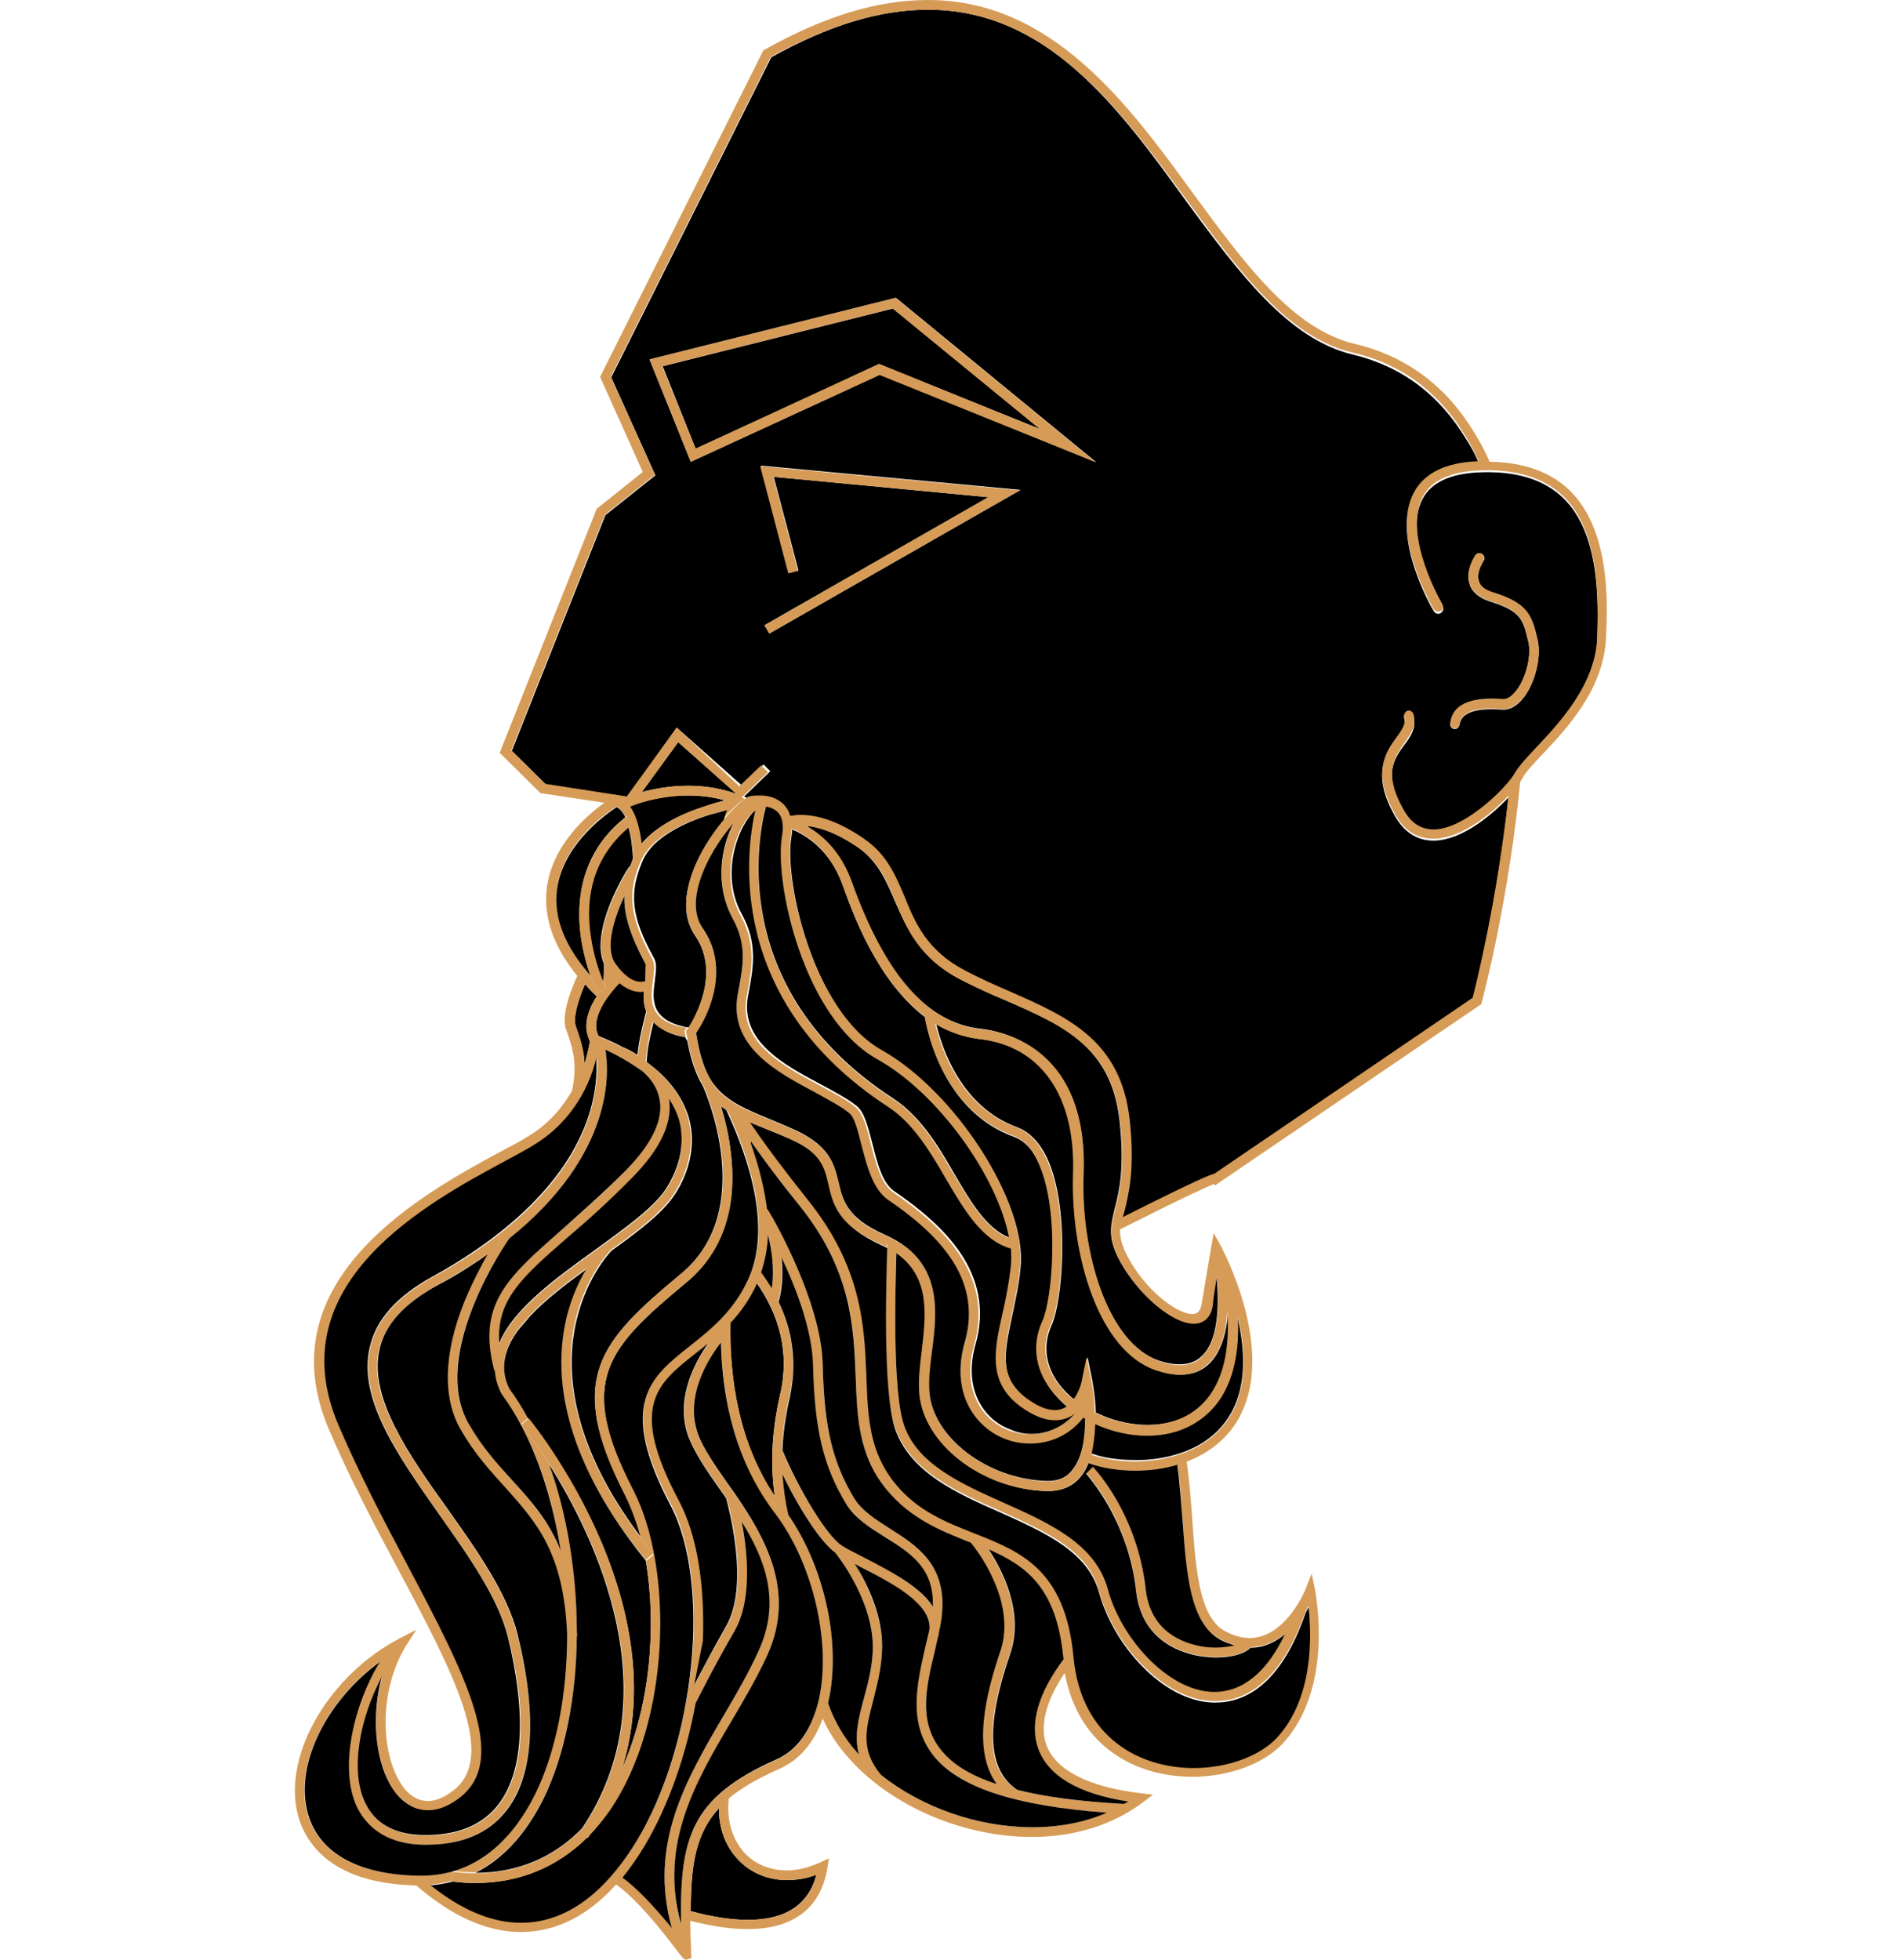 <!-- Generator: Adobe Illustrator 18.1.1, SVG Export Plug-In  -->
<svg version="1.1"
	 xmlns="http://www.w3.org/2000/svg" xmlns:xlink="http://www.w3.org/1999/xlink" xmlns:a="http://ns.adobe.com/AdobeSVGViewerExtensions/3.0/"
	 x="0px" y="0px" width="459.4px" height="473.4px" viewBox="0 0 270.5 404.1" enable-background="new 0 0 270.5 404.1"
	 xml:space="preserve">
<style>
path {
	fill:#000;
}
.st1 {
	fill:#d69b56;
}
</style>
<defs>
</defs>
<g>
	<path d="M107.5,386.5c-2.1,0.8-4.1,1.1-6.1,1.1c-4,0-7.7-1.6-10.2-4.4c-2.5-2.7-3.8-6.3-3.8-10.4c-4.7,5.1-5.8,11.4-5.8,21.2
		c4.4,1.2,8.4,1.8,11.8,1.8C101.2,395.8,105.9,392.6,107.5,386.5z"/>
	<path d="M60.1,212.3c-0.2-2.1,0.5-4.4,2.1-6.9c-0.9-0.8-1.7-1.7-2.4-2.5c-1.1,2.5-2.6,6.7-1.9,8.7c0.7,2,1.6,4.5,1.8,7.7
		c0.7-2.3,1-4,1.1-4.6C60.5,213.9,60.2,213.1,60.1,212.3z"/>
	<path d="M79,153l-7.5,10.3c2.3-0.6,5.6-1.3,9.5-1.3c3.1,0,6.5,0.4,10.1,1.7L79,153z"/>
	<path d="M93.6,164.3c0,0,0.8-0.2,1.9-0.2c0.1,0,0.3,0,0.4,0l0.1,0l-0.1,0c1.6,0.1,3.7,0.5,5,2.1c0.5,0.6,0.9,1.3,1.1,2.1
		c0.5-0.1,1.3-0.2,2.2-0.2c2.6,0,7,0.9,13,4.9c4.6,3.2,6.4,7.4,8.4,12c2.3,5.4,4.7,11,12.5,15.2c3,1.6,6.1,2.9,9.2,4.3
		c11.8,5.1,22.9,10,24.7,26.5c1.1,10.2-0.2,15.2-1.1,18.9c-0.1,0.5-0.3,1-0.4,1.5c16.3-8.2,18.4-8.9,19-9l53.3-36.3
		c0.7-2.7,5.1-20.3,7.4-41.7c-3.6,3.8-9.7,8.8-15.3,8.9c-0.1,0-0.1,0-0.2,0c-3.4,0-6.1-1.8-8-5.2c-4.8-8.6-1.8-12.7,0.4-15.7
		c1.3-1.8,2-2.8,1.6-4.3c-0.2-0.5,0.1-1.1,0.7-1.2c0.5-0.2,1.1,0.1,1.2,0.7c0.7,2.4-0.6,4.3-1.9,6c-2.1,2.8-4.4,6.1-0.2,13.6
		c1.6,2.9,3.7,4.2,6.4,4.2c6.7-0.1,15.3-9.1,16.5-11.5c0.7-1.4,2.4-3.2,4.5-5.4c4.9-5.2,12.3-13.1,12.6-22.9
		c0.2-7.5,0.6-21.5-7-28.9c-4-3.9-9.9-5.7-17.7-5.3c-5.7,0.3-9.5,2.1-11.3,5.4c-4.3,7.9,4,22,4.1,22.2c0.3,0.5,0.1,1.1-0.4,1.4
		c-0.5,0.3-1.1,0.1-1.4-0.4c-0.4-0.6-8.9-15.2-4.1-24.1c2.1-3.9,6.5-6.1,12.9-6.4c0.2,0,0.3,0,0.5,0c-0.8-1.9-1.7-3.5-2.6-4.9
		c-5.6-9.3-13.4-15.1-23.4-17.5c-13.4-3.2-23.5-16.9-34.2-31.4C169.7,22,155,2,130.5,2c-9.9,0-20.4,3.2-32.3,9.8l-33,66l9.1,20.2
		l-10.3,8.2l-19.3,48.6l7,6.9l16.8,2.6L78.7,150l13.4,11.9l4.5-4.3l1.4,1.4l-5.4,5.2c0.1,0,0.1,0.1,0.2,0.1l0.4,0.2
		c0.1-0.1,0.2-0.1,0.3-0.2L93.6,164.3z M249,144.2c1,0.1,1.9-0.7,2.5-1.4c2.2-2.5,3.5-7.5,2.8-10.4c-1.1-4.7-1.5-6.4-7.9-8.4
		c-2.2-0.7-3.7-1.9-4.2-3.5c-1-2.8,1.1-5.8,1.2-6c0.3-0.5,0.9-0.6,1.4-0.2c0.5,0.3,0.6,0.9,0.2,1.4c0,0.1-1.6,2.3-0.9,4.2
		c0.3,1,1.3,1.8,2.9,2.3c7.2,2.2,8,4.6,9.2,9.8c0.8,3.6-0.6,9.2-3.2,12.2c-1.3,1.5-2.7,2.2-4.2,2.1c-5.4-0.4-8.3,0.6-8.7,3.1
		c-0.1,0.5-0.5,0.9-1,0.9c0,0-0.1,0-0.1,0c-0.5-0.1-0.9-0.6-0.8-1.1C238.8,145.3,242.4,143.7,249,144.2z M73.1,74.1l50.8-12.7
		l41.3,33.9l-44.5-18.1L81.6,95.2L73.1,74.1z M97.8,130.6l-1-1.7l46.2-26.4l-44.3-4.2l5.1,19.3l-1.9,0.5l-5.8-22.1l53.5,5
		L97.8,130.6z"/>
	<polygon points="123.3,63.6 75.8,75.5 82.6,92.5 120.5,75.1 153.7,88.5 	"/>
	<path d="M71.9,204.3c-0.2,0-0.5,0.1-0.7,0.1c-1.1,0-2.6-0.4-4.3-1.8c-2.4,2.6-5.1,6.2-4.8,9.4c0.1,0.6,0.2,1.1,0.5,1.6
		c1.8,0.7,3.5,1.5,5,2.3c0.3,0.1,1.5,0.6,3,1.6c0.3-2.9,1-5.9,1.8-9C71.9,207.2,71.8,205.7,71.9,204.3z"/>
	<path class="st1" d="M165.1,95.3l-41.3-33.9L73.1,74.1l8.5,21.1l38.9-17.9L165.1,95.3z M82.6,92.5l-6.9-17l47.5-11.9l30.4,24.9
		l-33.2-13.5L82.6,92.5z"/>
	<polygon class="st1" points="95.9,96.1 101.7,118.2 103.7,117.7 98.6,98.3 142.9,102.5 96.8,128.9 97.8,130.6 149.4,101.1 	"/>
	<path d="M88.6,165c-10-2.8-19.3,1.1-19.4,1.2l-0.2,0.1c1,1.4,1.9,3.7,2.4,7.7c3.2-3.9,8.7-6.4,13.3-7.8
		C86.2,165.7,87.5,165.3,88.6,165z"/>
	<path d="M67.8,165L67.8,165L67.8,165C67.8,164.9,67.8,164.9,67.8,165z"/>
	<path d="M98.9,308.4c-0.8-5.8-0.8-12.5,1.1-20.8c2.1-8.9-0.3-16.6-4.8-23.1c-1.5,3.3-3.4,6-5.5,8.2
		C89.6,284.3,91.5,297.4,98.9,308.4z"/>
	<path class="st1" d="M262.8,101.1c-3.9-3.8-9.5-5.8-16.5-5.9c-0.9-2.1-1.9-4-3.1-5.9c-5.8-9.7-14.1-15.9-24.7-18.4
		c-12.7-3-22.6-16.4-33.1-30.7C171.7,21.3,156,0,130.5,0c-10.3,0-21.3,3.3-33.6,10.2l-0.3,0.1L62.9,77.7l8.8,19.6l-9.5,7.6l-20,50.3
		l8.4,8.3l13.2,2c-3.4,2.4-10.8,8.6-11.9,17.7c-0.7,5.9,1.4,12,6.3,18c-0.9,2-3.5,7.9-2.3,11.1c1.4,3.7,2.4,7.3,1.2,12.6
		c-1.9,3.3-4.7,6.8-9.1,9.4c-1.4,0.9-3.3,1.9-5.4,3c-15.9,8.6-48.9,26.4-35.6,57.4c4.3,10.1,9.4,19.7,14.3,28.9
		C32.7,345,41.6,361.9,32.8,369c-1.9,1.5-3.7,2.3-5.4,2.3c-3,0-5-2.4-6.1-4.5c-3.6-6.5-3.9-18.7,1.7-27.7l2-3.1l-3.3,1.7
		c-14.6,7.6-24.1,23.8-21.2,36.1c1.3,5.4,6.2,14.5,24.5,14.9c7.4,6.4,14.6,9.6,21.6,9.6c7.1,0,13.8-3.3,19.6-9.8
		c2.6,1.8,6.6,5.7,13,14.2c0.7,0.9,1,1.3,1.4,1.3c0.1,0,0.2,0,0.4-0.1l0.7-0.2l0-0.7c-0.1-2.5-0.2-4.8-0.2-7
		c4.4,1.1,8.3,1.7,11.8,1.7c12.1,0,15.6-7,16.5-12.8l0.3-1.8l-1.7,0.8c-2.4,1.1-4.7,1.7-7,1.7c-3.5,0-6.6-1.3-8.8-3.7
		c-2.4-2.7-3.6-6.5-3.2-10.8c0-0.1,0-0.2,0-0.3c2.6-2.2,6.1-4.2,10.6-6.2c4-1.8,7-5.3,8.8-10.3c1.3,2.9,3.2,5.8,5.6,8.4
		c8.7,9.7,23.4,16,37.5,16c8.9,0,16.8-2.5,23-7.2l2-1.5l-2.5-0.3c-10.9-1.3-17.6-4.8-19.5-10c-1.4-4,0-9.2,3.8-14.8
		c2.9,15.7,15.2,21.4,26.3,21.4c7.6,0,14.8-2.7,18.7-6.9c10.6-11.6,6.7-30.8,6.6-31.7l-0.7-3.3l-1.2,3.1c0,0.1-4.1,10.2-11.6,10.2
		c-1.6,0-3.3-0.5-5-1.4c-5.4-2.8-6.1-13-6.8-22.9c-0.3-4.2-0.6-8.4-1.2-12.2c-0.6,0.2-1.3,0.4-1.9,0.6c0.6,3.6,0.9,7.7,1.1,11.7
		c0.7,10.9,1.4,21.2,7.9,24.5c0.9,0.5,1.9,0.9,2.8,1.1c-1.6,0.4-4.1,0.7-6.9,0.2c-3.9-0.6-10.5-3-11.4-11.7
		c-1.7-15.6-10.5-24.9-10.9-25.3l-1.4,1.4c0.1,0.1,8.7,9.2,10.3,24.2c1.2,10.7,10,13,13.7,13.5c0.9,0.1,1.9,0.2,2.8,0.2
		c3,0,6-0.7,7.1-2c2.8-0.1,5.2-1.2,7.1-2.8c-3.7,7.8-8.7,11.9-14.5,11.9c-0.1,0-0.3,0-0.4,0c-9.5-0.3-19-11.4-21.6-21.1
		c-2.5-9.4-12.2-13.7-21.5-17.9c-8.7-3.9-17.7-7.9-20.5-15.9c-2.5-7-1.8-29.3-1.6-35.6c0-1,0.1-1.7,0.1-1.7l-2-0.1
		c0,0.1,0,0.3,0,0.6c-0.2,4.4-1.2,29.5,1.7,37.5c3.1,8.8,12.5,13,21.6,17c9.3,4.2,18.2,8.1,20.4,16.6c2.9,10.6,13,22.3,23.5,22.6
		c0.2,0,0.3,0,0.5,0c5.7,0,13.3-3.3,18.6-18.6c0.2-0.3,0.4-0.7,0.6-1c0.6,5.9,0.9,18.6-6.5,26.8c-3.5,3.8-10.2,6.3-17.2,6.3
		c-10.9,0-23.2-6-24.8-22.9c-1.7-18-10.9-21.6-20.5-25.5c-5.7-2.3-11.7-4.6-16.3-10.3c-5.3-6.5-5.6-13.6-5.9-21.9
		c-0.4-10.6-0.8-22.7-12.2-36.7c-4.7-5.9-8.6-11.1-11.8-15.8c-1.8-0.8-3.4-1.6-4.8-2.5c4.9,10.5,9.2,24.2,4.7,34.6
		c-3,6.8-7.9,10.7-12.2,14.1c-8.1,6.4-15.1,11.9-4,32.8c8.5,16.1,5.2,49.1-7,69.3c-4.6,7.7-12.5,16.8-23.8,16.8
		c-5.9,0-12.2-2.6-18.6-7.7c1.5-0.1,3-0.4,4.5-0.8c-0.1,0-0.1,0-0.2,0l0.2-2c1.6,0.2,3.1,0.3,4.6,0.3c5.6-2.8,10.3-7.9,13.9-15
		c4.6-9.3,6.9-21.4,7-33.9l0.1,0c0-0.5,0-1-0.1-1.5c-0.1-11.7-2-23.6-5.7-33.8c-3.2-5.1-5.7-8.1-5.8-8.2l1.5-1.3c0,0,0,0,0,0
		c-1.2-2.2-2.5-4.3-3.9-6.2c-2.1-4.2-1-8.3,1.9-12.2c0.8-1,1.6-1.9,2.4-2.8c3.1-3.3,7.3-6.5,11.5-9.6c-1.7,2.9-3.6,7.1-4.5,12.3
		c-3.3,18.5,7.2,36.1,16.7,47.6c0,0.1,0.1,0.1,0.1,0.2l1.5-1.3c-0.9-1.1-1.8-2.2-2.6-3.4c-11.3-14.9-16-29.6-13.8-42.7
		c1.8-10.2,7.2-16,7.7-16.5c5.3-3.8,10.2-7.5,12.7-11.1c1.7-2.5,5.4-9,3.1-16.6c-1.2-4-3.9-7.6-8-10.7c-0.2-0.2-0.4-0.3-0.6-0.5
		c0.2-2.5,0.7-5.3,1.4-8.1c1.1,1.2,2.8,2.1,5.4,2.8c0.3,0.1,0.7,0.1,1,0.2c0.1,0.2,0.3,0.5,0.6,0.8c-0.1-0.5-0.2-1-0.3-1.5l-0.1-0.4
		l0.2-0.3c0,0,0.1-0.2,0.3-0.4c-0.4-0.1-0.8-0.1-1.3-0.2c-6.7-1.7-6.2-5.7-5.7-9.5c0.2-1.8,0.5-3.4-0.2-4.6
		c-4.6-8.6-5.2-13.4-2.3-20.1c2.1-4.8,8.6-7.8,13.7-9.4c1.3-0.4,2.6-0.8,3.7-1c-0.3,0.6-0.5,1.3-0.7,2.1c1.9-2.3,3.7-3.9,4.7-4.5
		l-0.4-0.2c-0.1,0-0.1-0.1-0.2-0.1l5.4-5.2l-1.4-1.4l-4.5,4.3L78.7,150l-10.3,14.2l-16.8-2.6l-7-6.9l19.3-48.6l10.3-8.2l-9.1-20.2
		l33-66C110.1,5.2,120.6,2,130.5,2c24.5,0,39.2,20,53.4,39.3c10.7,14.5,20.8,28.3,34.2,31.4c10,2.3,17.9,8.2,23.4,17.5
		c0.9,1.4,1.7,3.1,2.6,4.9c-0.2,0-0.3,0-0.5,0c-6.5,0.3-10.8,2.5-12.9,6.4c-4.8,8.9,3.7,23.5,4.1,24.1c0.3,0.5,0.9,0.6,1.4,0.4
		c0.5-0.3,0.6-0.9,0.4-1.4c-0.1-0.1-8.3-14.2-4.1-22.2c1.8-3.3,5.6-5.1,11.3-5.4c7.7-0.4,13.6,1.4,17.7,5.3c7.6,7.4,7.2,21.4,7,28.9
		c-0.3,9.8-7.7,17.7-12.6,22.9c-2.1,2.2-3.7,4-4.5,5.4c-1.2,2.3-9.8,11.3-16.5,11.5c-2.8,0-4.8-1.3-6.4-4.2
		c-4.2-7.5-1.8-10.7,0.2-13.6c1.3-1.8,2.6-3.6,1.9-6c-0.2-0.5-0.7-0.8-1.2-0.7c-0.5,0.2-0.8,0.7-0.7,1.2c0.4,1.4-0.3,2.5-1.6,4.3
		c-2.2,3-5.1,7.1-0.4,15.7c1.9,3.5,4.6,5.2,8,5.2c0.1,0,0.1,0,0.2,0c5.6-0.1,11.8-5.1,15.3-8.9c-2.3,21.4-6.7,39-7.4,41.7
		l-53.3,36.3c-0.6,0.1-2.7,0.8-19,9c-0.2,0.8-0.3,1.6-0.3,2.4c14.3-7.2,18.2-8.9,19.3-9.3l0.2,0.3c0,0,0.2-0.1,0.4-0.3l54.5-37.1
		l0.1-0.4c0.4-1.6,5.6-21.4,7.9-45.4c0.2-0.3,0.4-0.6,0.5-0.8c0.6-1.2,2.2-2.9,4.1-4.9c5.1-5.4,12.8-13.6,13.1-24.3
		C270.7,123.6,271,109.1,262.8,101.1z M72.2,198.5c0,0,0,0.1,0.1,0.2l-0.1,3c0,0.1,0,0.1,0,0.2c0,0.1,0,0.2,0,0.3
		c-0.2,0.1-0.5,0.1-0.9,0.1c-1.7,0-3.5-1.3-5.2-3.7c-2.2-3.2-0.3-9.3,1.8-14C67.8,188.8,69.2,193,72.2,198.5z M79.1,230.8
		c2,6.8-1.3,12.7-2.9,14.9c-2.6,3.7-8.2,7.7-14.1,12c-8.2,5.9-17.1,12.3-20,19.4c-0.6-8.9,4.7-13.6,14-21.7c4-3.5,8.5-7.4,13.5-12.5
		c5.8-5.9,8.3-11.4,7.5-16.2C78,227.9,78.7,229.3,79.1,230.8z M60.2,231.4c-5.5,15-20.2,25.6-31.6,31.8c-7.5,4.1-11.8,8.9-13.1,14.7
		c-2.4,10.6,6.1,22.7,14.3,34.4c6,8.5,12.2,17.2,14.2,25.3c4,16.1,3.2,28.1-2.2,34.8c-3.4,4.2-8.7,6.2-15.7,6
		c-5.6-0.2-9.5-2.4-11.5-6.6c-3.3-6.8-1-17.8,3.4-26c-2.3,8.1-1.3,16.7,1.6,22c2,3.5,4.8,5.5,7.9,5.5c2.2,0,4.4-0.9,6.7-2.7
		c10.1-8,0.8-25.6-10.9-47.8c-4.9-9.2-9.9-18.8-14.2-28.8c-12.6-29.2,18.2-45.9,34.8-54.8c2.2-1.2,4.1-2.2,5.5-3.1
		c8.5-5.1,11.7-13.1,12.9-17.8C62.4,220.8,62.3,225.5,60.2,231.4z M57.9,211.6c-0.7-2,0.8-6.2,1.9-8.7c0.7,0.8,1.6,1.7,2.4,2.5
		c-1.6,2.5-2.3,4.8-2.1,6.9c0.1,0.8,0.3,1.6,0.7,2.4c-0.1,0.6-0.4,2.4-1.1,4.6C59.6,216.1,58.6,213.6,57.9,211.6z M54,183.4
		c1.1-9.6,10.4-16,12.3-17.1c0.5,0.2,1.2,0.8,1.8,2.1c0.1-0.1,0.1-0.1,0.2-0.2l1.2,1.6c-0.2,0.2-0.5,0.4-0.7,0.6
		c0.4,1.6,0.8,3.7,1,6.5c-0.2,0.6-0.5,1.1-0.6,1.7l-0.3,0.2l-0.1,0.2c-0.3,0.5-8,12.8-5,19.7c0,0,0,0.1,0,0.1c0,1.4-0.1,2.6-0.2,3.6
		c0.4,0.9,0.6,1.4,0.6,1.4l-1.8,0.9c0-0.1-0.7-1.4-1.5-3.6C55.6,195.1,53.3,189.2,54,183.4z M67.6,216c-1.6-0.8-3.2-1.6-5-2.3
		c-0.2-0.5-0.4-1-0.5-1.6c-0.3-3.2,2.3-6.9,4.8-9.4c1.7,1.4,3.2,1.8,4.3,1.8c0.3,0,0.5,0,0.7-0.1c-0.1,1.4,0,2.9,0.6,4.3
		c-0.8,3.1-1.5,6.1-1.8,9C69.2,216.6,68,216.1,67.6,216z M71.5,174c-0.5-4-1.4-6.3-2.4-7.7l0.2-0.1c0.1,0,9.3-4,19.4-1.2
		c-1.1,0.3-2.5,0.6-3.9,1.1C80.2,167.6,74.7,170,71.5,174z M81,162c-3.9,0-7.2,0.7-9.5,1.3L79,153l12,10.7
		C87.5,162.4,84.1,162,81,162z M94,235.3c2.8,4,6.1,8.3,9.9,13.1c10.9,13.5,11.4,25.2,11.7,35.5c0.3,8.3,0.6,16,6.3,23.1
		c4.9,6.1,11.1,8.5,17.1,10.9c0.1,0,0.2,0.1,0.3,0.1c1.2,1.5,9.5,12.3,6.1,22.5c-3,8.7-6,20.3-0.7,27.3c-5.5-1.9-9.5-4.3-11.8-7.4
		c-4.4-5.8-2.7-13.1-1-20c0.2-0.9,0.4-1.8,0.6-2.7c0.1-0.5,0.2-0.9,0.3-1.4c0.3-1.3,0.5-2.5,0.6-3.7c0.9-10-5.3-14-10.8-17.5
		c-3-1.9-5.8-3.6-7.3-6.2c-4.6-7.6-6.2-14.6-6.5-27.7c-0.3-10.7-7.2-24.5-10.2-29.9c-0.7-1.3-1.2-2.1-1.2-2.1l-0.1,0
		c-0.4-4.1-1.5-8.6-3.3-13.4C94,235.6,94,235.5,94,235.3z M153.1,360.4c2,5.6,8.2,9.3,18.6,11c-0.3,0.2-0.6,0.3-0.9,0.5
		c-8.8-0.5-16.1-1.4-22-2.9c-6.2-4.1-6.6-13-1.5-27.9c3-8.6-1.5-17.3-4.4-21.7c7.8,3.4,14,7.8,15.4,22.3c0,0.1,0,0.2,0,0.4
		C153.2,348.9,151.3,355.3,153.1,360.4z M99.3,362.8c-17.9,7.9-20,16.2-19.7,34c-4.6-16.5,3.1-29.4,10.4-41.9
		c2.6-4.4,5.3-9,7.4-13.6c5.9-13.1-0.4-24.1-6.8-33.4c-0.5-0.7-1-1.4-1.5-2.1c-2.5-3.6-4.9-7-6-10c-2.9-7.5,1.9-15.2,4.7-18.9
		c0.4,11.7,3,24.4,11.1,35.1c8.1,10.6,11.9,27.6,8.8,39.4C106.3,357,103.4,361,99.3,362.8z M87.4,372.8c0,4.1,1.3,7.7,3.8,10.4
		c2.6,2.8,6.2,4.4,10.2,4.4c2,0,4.1-0.4,6.1-1.1c-1.5,6.2-6.3,9.3-14.1,9.3c-3.4,0-7.3-0.6-11.8-1.8
		C81.6,384.2,82.7,377.9,87.4,372.8z M89.8,308.4L89.8,308.4L89.8,308.4L89.8,308.4z M106.7,281.2c0.3,13.4,2.1,20.9,6.8,28.7
		c1.8,2.9,4.9,4.9,7.9,6.8c5.3,3.3,10.2,6.5,10,14.4c-2.8-4.1-9-7.4-14-10c-1.9-1-3.6-1.9-4.8-2.6c-2.9-1.9-8.8-11.3-12.2-19.6
		c0.1-3.3,0.6-6.9,1.5-10.9c1.7-7.4,0.5-13.9-2.3-19.7c0.9-3.1,0.9-6.4,0.6-9.2C103.3,265.5,106.6,274.1,106.7,281.2z M109.9,351.1
		c2.8-11.9-0.6-27.8-8.2-38.8c-0.6-2.6-1-5.4-1.2-8.4c3.3,6.8,7.9,14.1,10.9,16.2c0.7,0.9,8.3,10.6,7.7,20.6c-0.2,3.5-1,6.5-1.8,9.4
		c-1.1,4.1-2.1,7.8-1,11.6c-0.1-0.1-0.2-0.2-0.3-0.4C113.1,358.2,111,354.7,109.9,351.1z M120.8,365.9c-4.2-5.2-3.1-9.4-1.6-15.3
		c0.8-2.9,1.6-6.1,1.8-9.8c0.4-7.3-3.1-14.3-5.6-18.4c0.4,0.2,0.7,0.4,1.1,0.6c6.4,3.3,14.9,7.7,14.3,13c-0.3,1.2-0.6,2.5-0.9,3.8
		c-1.7,7.1-3.6,15.1,1.4,21.7c5.1,6.8,16.9,10.8,36,12.2c-4.6,2-9.8,3-15.4,3C140.8,376.7,129.2,372.6,120.8,365.9z M97.5,254.6
		c0.6,2.6,1.4,6.8,0.8,11c-0.7-1.1-1.4-2.2-2.1-3.3C96.9,259.9,97.4,257.4,97.5,254.6z M100,287.6c-1.9,8.3-1.9,15-1.1,20.8
		c-7.4-11-9.3-24.1-9.1-35.7c2.1-2.2,4-4.9,5.5-8.2C99.7,271,102.1,278.7,100,287.6z M81.3,296.4c1.2,3.2,3.7,6.8,6.3,10.5
		c0.4,0.6,0.9,1.3,1.4,2c0.5,1.6,4.9,17.8,0,26.3c-3,5.3-5.3,9.5-6.6,12.2l1.8-9.2c0.5-11.1-1.1-21.5-5-28.9
		c-10.3-19.4-4.5-24,3.5-30.3c0.9-0.7,1.8-1.4,2.6-2.1C82.3,281.1,78.4,288.7,81.3,296.4z M82.6,351.1c0.6-1.1,3.3-6.7,8.1-15
		c3.7-6.4,2.6-16.2,1.4-22.4c4.8,7.9,8,16.5,3.5,26.6c-2.1,4.5-4.7,9.1-7.3,13.5c-7.6,13-15.5,26.4-10.6,43.7
		c-4.1-5.1-7.4-8.5-10.2-10.4c1.6-1.9,3.1-4.1,4.6-6.5C77.2,372.1,80.8,361.7,82.6,351.1z M25.9,386.7l-0.5,0
		c-12.8-0.2-21-5-23-13.4c-2.3-10,4.2-22.8,15-30.7c-5.5,8.8-8.6,22-4.7,30c2.3,4.9,6.9,7.5,13.3,7.7c0.4,0,0.8,0,1.1,0
		c7.1,0,12.6-2.3,16.2-6.8c5.8-7.2,6.7-19.8,2.5-36.5c-2.1-8.5-8.4-17.4-14.5-26c-8-11.3-16.3-23-14-32.7c1.2-5.2,5.2-9.6,12.1-13.4
		c3.8-2.1,7.2-4.2,10.2-6.3c-1.5,2.5-3.3,5.9-4.8,9.8c-4.3,10.7-4.6,19.8-0.7,26.4c2.9,4.9,6.1,8.5,9.2,11.9
		c6.5,7.2,12.1,13.3,12.7,30.2c-0.1,12.3-2.3,24.3-6.8,33.4C45.5,377.8,38.4,386.7,25.9,386.7z M54.8,319.7
		c-2.5-6.1-6.2-10.2-9.9-14.4c-3-3.3-6.1-6.8-9-11.6c-8.6-14.6,8.1-38.2,8.3-38.4l0,0C66,237.8,64.7,220.6,64,216.4
		c3,1.4,5.6,2.9,7.7,4.5c1.5,1.3,2.9,3.1,3.4,5.4c0.9,4.3-1.4,9.4-6.9,15c-5,5.1-9.5,9-13.4,12.4C43.6,263.6,37.4,269,41,282.7
		l0.1,0c0.1,1.5,0.5,3,1.3,4.6l0.1,0.1C48.7,295.5,52.9,307.2,54.8,319.7z M67.8,165C67.8,164.9,67.8,164.9,67.8,165L67.8,165
		L67.8,165z"/>
	<path class="st1" d="M239,150.2c0,0,0.1,0,0.1,0c0.5,0,0.9-0.4,1-0.9c0.4-2.5,3.3-3.6,8.7-3.1c1.5,0.1,2.9-0.6,4.2-2.1
		c2.6-3,4.1-8.6,3.2-12.2c-1.2-5.2-2.1-7.6-9.2-9.8c-1.6-0.5-2.6-1.2-2.9-2.3c-0.6-1.8,0.9-4.1,0.9-4.2c0.3-0.5,0.2-1.1-0.2-1.4
		c-0.5-0.3-1.1-0.2-1.4,0.2c-0.1,0.1-2.2,3.1-1.2,6c0.6,1.6,2,2.8,4.2,3.5c6.4,2,6.8,3.7,7.9,8.4c0.7,2.9-0.6,7.9-2.8,10.4
		c-0.6,0.7-1.5,1.5-2.5,1.4c-6.6-0.5-10.3,1.1-10.8,4.8C238.1,149.6,238.5,150.1,239,150.2z"/>
	<path d="M60.9,201.1c-2.4-6.9-5.8-22.3,7.2-32.6c-0.6-1.3-1.3-1.9-1.8-2.1c-1.8,1.2-11.1,7.5-12.3,17.1
		C53.3,189.2,55.6,195.1,60.9,201.1z"/>
	<path d="M60.7,191.5c0.5,4.8,1.9,8.8,2.8,10.9c0.2-1,0.2-2.2,0.2-3.6c0,0,0-0.1,0-0.1c-3-6.9,4.6-19.2,5-19.7l0.1-0.2l0.3-0.2
		c0.2-0.5,0.4-1.1,0.6-1.7c-0.2-2.8-0.5-4.9-1-6.5C62.6,175.6,59.8,182.7,60.7,191.5z"/>
	<path d="M131.3,361.5c-4.9-6.6-3-14.6-1.4-21.7c0.3-1.3,0.6-2.6,0.9-3.8c0.6-5.4-8-9.8-14.3-13c-0.4-0.2-0.7-0.4-1.1-0.6
		c2.6,4.1,6.1,11.1,5.6,18.4c-0.2,3.7-1.1,7-1.8,9.8c-1.5,5.8-2.7,10.1,1.6,15.3c8.4,6.7,20,10.8,31.2,10.8c5.6,0,10.8-1,15.4-3
		C148.3,372.3,136.4,368.4,131.3,361.5z"/>
	<path d="M158.4,341.7c-1.4-14.5-7.7-18.9-15.4-22.3c2.9,4.4,7.4,13.1,4.4,21.7c-5.1,14.9-4.6,23.8,1.5,27.9
		c5.9,1.5,13.2,2.4,22,2.9c0.3-0.2,0.6-0.3,0.9-0.5c-10.3-1.6-16.6-5.3-18.6-11c-1.8-5.1,0.1-11.5,5.3-18.4
		C158.4,341.9,158.4,341.8,158.4,341.7z"/>
	<path d="M117.3,350.1c0.8-2.9,1.6-5.9,1.8-9.4c0.6-10-7-19.7-7.7-20.6c-3-2.1-7.6-9.3-10.9-16.2c0.2,3,0.6,5.8,1.2,8.4
		c7.6,11,11,26.9,8.2,38.8c1.2,3.6,3.2,7.1,6.1,10.3c0.1,0.1,0.2,0.2,0.3,0.4C115.2,357.9,116.2,354.2,117.3,350.1z"/>
	<path d="M98.3,265.6c0.6-4.2-0.1-8.4-0.8-11c-0.1,2.8-0.6,5.3-1.4,7.7C96.9,263.4,97.6,264.5,98.3,265.6z"/>
	<path d="M100.3,259.2c0.3,2.8,0.3,6.1-0.6,9.2c2.8,5.8,3.9,12.3,2.3,19.7c-0.9,4-1.4,7.6-1.5,10.9c3.4,8.2,9.2,17.7,12.2,19.6
		c1.2,0.8,2.9,1.6,4.8,2.6c5,2.6,11.3,5.8,14,10c0.3-8-4.7-11.1-10-14.4c-3-1.9-6.2-3.9-7.9-6.8c-4.7-7.8-6.5-15.3-6.8-28.7
		C106.6,274.1,103.3,265.5,100.3,259.2z"/>
	<path d="M97.3,249.2L97.3,249.2c0.1,0,0.5,0.7,1.3,2.1c3,5.4,9.9,19.1,10.2,29.9c0.3,13.2,2,20.2,6.5,27.7c1.5,2.5,4.3,4.3,7.3,6.2
		c5.5,3.5,11.7,7.4,10.8,17.5c-0.1,1.2-0.3,2.4-0.6,3.7c-0.1,0.4-0.1,0.9-0.3,1.4c-0.2,0.9-0.4,1.8-0.6,2.7c-1.7,7-3.4,14.2,1,20
		c2.3,3.1,6.2,5.6,11.8,7.4c-5.2-7-2.2-18.7,0.7-27.3c3.5-10.2-4.8-21-6.1-22.5c-0.1,0-0.2-0.1-0.3-0.1c-6-2.4-12.1-4.8-17.1-10.9
		c-5.7-7-6-14.8-6.3-23.1c-0.4-10.3-0.8-22-11.7-35.5c-3.8-4.7-7.1-9.1-9.9-13.1c0,0.2,0,0.3,0,0.5
		C95.7,240.6,96.8,245.1,97.3,249.2z"/>
	<path d="M67.5,387.1c2.7,1.9,6.1,5.4,10.2,10.4c-4.9-17.3,3-30.7,10.6-43.7c2.6-4.4,5.2-8.9,7.3-13.5c4.6-10.1,1.4-18.7-3.5-26.6
		c1.2,6.2,2.2,16-1.4,22.4c-4.8,8.3-7.5,13.9-8.1,15c-1.9,10.5-5.5,21-10.5,29.4C70.6,383,69.1,385.1,67.5,387.1z"/>
	<path d="M82.6,279c-8,6.3-13.8,10.9-3.5,30.3c3.9,7.3,5.4,17.7,5,28.9l-1.8,9.2c1.4-2.7,3.6-6.9,6.6-12.2c4.9-8.5,0.4-24.7,0-26.3
		c-0.5-0.7-0.9-1.3-1.4-2c-2.6-3.7-5-7.2-6.3-10.5c-2.9-7.7,1-15.2,4-19.5C84.4,277.6,83.5,278.3,82.6,279z"/>
	<path d="M98.9,311.9c-8.1-10.7-10.8-23.4-11.1-35.1c-2.8,3.6-7.5,11.3-4.7,18.9c1.1,3,3.5,6.4,6,10c0.5,0.7,1,1.4,1.5,2.1
		c6.4,9.3,12.7,20.3,6.8,33.4c-2.1,4.6-4.8,9.2-7.4,13.6c-7.4,12.5-15,25.5-10.4,41.9c-0.3-17.8,1.9-26.1,19.7-34
		c4.1-1.8,7-5.8,8.5-11.5C110.8,339.5,107,322.5,98.9,311.9z"/>
	<path d="M163.6,301.6c-0.4,1-0.9,2-1.6,2.8c-1.6,2-3.9,3-6.7,3c-0.2,0-0.3,0-0.5,0c-13.3-0.5-25.2-9.8-26-20.2
		c-0.2-2.6,0.2-5.5,0.5-8.6c0.9-7.6,1.9-15.4-5.3-20.3c-0.2,6.3-0.9,28.6,1.6,35.6c2.8,8,11.8,12,20.5,15.9
		c9.4,4.2,19,8.5,21.5,17.9c2.6,9.7,12.1,20.8,21.6,21.1c0.1,0,0.3,0,0.4,0c5.8,0,10.8-4.1,14.5-11.9c-1.9,1.6-4.3,2.8-7.1,2.8
		c-1.2,1.3-4.1,2-7.1,2c-0.9,0-1.9-0.1-2.8-0.2c-3.7-0.5-12.5-2.8-13.7-13.5c-1.6-14.9-10.3-24.1-10.3-24.2l1.4-1.4
		c0.4,0.4,9.2,9.7,10.9,25.3c1,8.7,7.6,11,11.4,11.7c2.8,0.5,5.3,0.2,6.9-0.2c-0.9-0.3-1.9-0.6-2.8-1.1c-6.4-3.4-7.1-13.6-7.9-24.5
		c-0.3-4-0.6-8.1-1.1-11.7c-2.6,0.8-5.5,1.2-8.6,1.2C169.6,303.1,166.2,302.5,163.6,301.6z"/>
	<path d="M110.2,244.4c-0.8-3.5-1.5-6.6-7.7-9.4c-2-0.9-3.8-1.6-5.5-2.3c-1.1-0.5-2.2-0.9-3.2-1.3c3.2,4.7,7.1,9.9,11.8,15.8
		c11.3,14,11.8,26.1,12.2,36.7c0.3,8.2,0.6,15.4,5.9,21.9c4.6,5.7,10.5,8,16.3,10.3c9.7,3.8,18.8,7.5,20.5,25.5
		c1.6,16.9,13.9,22.9,24.8,22.9c7,0,13.7-2.5,17.2-6.3c7.5-8.2,7.1-20.9,6.5-26.8c-0.2,0.3-0.4,0.6-0.6,1
		c-5.2,15.3-12.9,18.6-18.6,18.6c-0.2,0-0.3,0-0.5,0c-10.5-0.3-20.6-12-23.5-22.6c-2.3-8.5-11.1-12.4-20.4-16.6
		c-9.1-4-18.4-8.2-21.6-17c-2.8-8-1.8-33.1-1.7-37.5c-0.4-0.2-0.8-0.4-1.2-0.6C112.1,252.7,111.1,248.3,110.2,244.4z"/>
	<path d="M59.2,376.9c18.5-27.6,2.6-60.1-6.8-75c3.7,10.2,5.6,22.2,5.7,33.8c0,0.5,0,1,0.1,1.5l-0.1,0c-0.1,12.5-2.4,24.6-7,33.9
		c-3.6,7.1-8.3,12.2-13.9,15C45.8,386.1,53.3,383,59.2,376.9z"/>
	<path d="M79.6,262.6c15.9-13.2,4.8-38,4.5-38.7c-1.4-2.3-2.5-5.3-3.2-9.3c-0.2-0.3-0.4-0.6-0.6-0.8c-0.3-0.1-0.7-0.1-1-0.2
		c-2.5-0.6-4.2-1.6-5.4-2.8c-0.7,2.8-1.3,5.6-1.4,8.1c0.2,0.2,0.4,0.3,0.6,0.5c4.1,3.1,6.7,6.7,8,10.7c2.3,7.6-1.4,14.2-3.1,16.6
		c-2.5,3.6-7.4,7.3-12.7,11.1c-0.5,0.5-5.9,6.3-7.7,16.5c-2.3,13.1,2.5,27.8,13.8,42.7c-0.8-3.3-1.9-6.4-3.3-8.9
		C55.6,284.1,63,276.4,79.6,262.6z"/>
	<path d="M89.9,238.1c1.2,11.1-1.9,20.1-9,26.1C64.3,278,58,284.5,69.7,307.3c8.2,15.9,7.8,47.6-5,66.1c-1.2,1.8-2.6,3.4-4,4.9
		c-0.1,0.2-0.3,0.4-0.4,0.6l-0.1-0.1c-6.2,6.2-14.1,9.4-23.1,9.4c-1.5,0-3.1-0.1-4.6-0.3c-1.4,0.4-2.9,0.6-4.5,0.8
		c6.4,5.1,12.6,7.7,18.6,7.7c11.3,0,19.1-9.1,23.8-16.8c12.2-20.2,15.5-53.2,7-69.3c-11-20.9-4.1-26.4,4-32.8
		c4.3-3.4,9.2-7.3,12.2-14.1c4.5-10.4,0.2-24.1-4.7-34.6c-0.4-0.3-0.8-0.5-1.1-0.8C88.6,230.6,89.5,234.1,89.9,238.1z"/>
	<path d="M64.4,321c6.1,15.8,7.1,30.7,3,43.7c5.9-13.1,7.2-29.7,4.9-43C62.8,310,52.3,292.4,55.5,274c0.9-5.3,2.8-9.4,4.5-12.3
		c-4.2,3.1-8.3,6.2-11.5,9.6c-0.8,0.9-1.6,1.9-2.4,2.8c-2.9,3.9-4,8-1.9,12.2c1.4,1.9,2.7,4,3.9,6.2C48.7,293.1,58.2,304.9,64.4,321
		z"/>
	<path class="st1" d="M96,164.1C96,164.1,96,164.1,96,164.1l0.1,0L96,164.1z"/>
	<path d="M67.9,184.7c-2.1,4.6-4.1,10.8-1.8,14c1.7,2.4,3.5,3.7,5.2,3.7c0.4,0,0.7-0.1,0.9-0.1c0-0.1,0-0.2,0-0.3c0-0.1,0-0.1,0-0.2
		l0.1-3c0-0.1,0-0.1-0.1-0.2C69.2,193,67.8,188.8,67.9,184.7z"/>
	<path d="M49.3,236c-1.4,0.9-3.3,1.9-5.5,3.1C27.2,248-3.6,264.6,9,293.9c4.3,10,9.3,19.6,14.2,28.8c11.7,22.2,21,39.8,10.9,47.8
		c-2.3,1.8-4.5,2.7-6.7,2.7c-3.1,0-5.9-1.9-7.9-5.5c-2.9-5.3-3.8-13.9-1.6-22c-4.4,8.2-6.7,19.2-3.4,26c2,4.2,5.9,6.4,11.5,6.6
		c7,0.2,12.3-1.8,15.7-6c5.4-6.7,6.1-18.7,2.2-34.8c-2-8.1-8.2-16.8-14.2-25.3c-8.2-11.7-16.8-23.7-14.3-34.4
		c1.3-5.8,5.6-10.6,13.1-14.7c11.4-6.3,26.1-16.9,31.6-31.8c2.1-5.8,2.2-10.5,2-13.1C61,222.9,57.7,230.9,49.3,236z"/>
	<path d="M49.3,370.3c4.6-9.1,6.8-21.1,6.8-33.4c-0.7-16.9-6.3-23-12.7-30.2c-3.1-3.4-6.3-6.9-9.2-11.9c-3.8-6.5-3.6-15.7,0.7-26.4
		c1.6-3.9,3.4-7.3,4.8-9.8c-3,2.1-6.4,4.3-10.2,6.3c-7,3.8-11,8.2-12.1,13.4c-2.2,9.8,6,21.5,14,32.7c6.1,8.6,12.4,17.5,14.5,26
		c4.1,16.7,3.3,29.4-2.5,36.5c-3.6,4.5-9.1,6.8-16.2,6.8c-0.4,0-0.8,0-1.1,0c-6.4-0.2-10.9-2.9-13.3-7.7c-3.8-8-0.7-21.2,4.7-30
		c-10.8,7.9-17.4,20.7-15,30.7c2,8.4,10.1,13.2,23,13.4l0.5,0C38.4,386.7,45.5,377.8,49.3,370.3z"/>
	<path d="M42.5,287.2c-0.8-1.6-1.2-3.1-1.3-4.6l-0.1,0c-3.6-13.7,2.6-19.1,13.7-28.9c3.9-3.5,8.4-7.4,13.4-12.4
		c5.5-5.6,7.9-10.7,6.9-15c-0.5-2.3-1.9-4.1-3.4-5.4c-2.2-1.6-4.7-3.1-7.7-4.5c0.7,4.2,2.1,21.3-19.8,38.9l0,0
		c-0.2,0.2-16.8,23.9-8.3,38.4c2.8,4.8,5.9,8.2,9,11.6c3.8,4.2,7.4,8.2,9.9,14.4c-2-12.5-6.1-24.1-12.2-32.3L42.5,287.2z"/>
	<path d="M77.1,226.5c0.8,4.9-1.7,10.3-7.5,16.2c-5,5.1-9.5,9.1-13.5,12.5c-9.3,8.1-14.6,12.8-14,21.7c2.9-7.1,11.8-13.5,20-19.4
		c5.9-4.3,11.5-8.3,14.1-12c1.5-2.2,4.9-8.1,2.9-14.9C78.7,229.3,78,227.9,77.1,226.5z"/>
	<path d="M82.5,192.9c-2.1-3.1-2.4-6.9-1-11.6c1.4-4.5,4.2-9,6.9-12.2c0.2-0.8,0.4-1.5,0.7-2.1c-1.1,0.3-2.3,0.6-3.7,1
		c-5.1,1.6-11.6,4.6-13.7,9.4c-2.9,6.7-2.4,11.6,2.3,20.1c0.7,1.2,0.4,2.8,0.2,4.6c-0.5,3.8-1,7.8,5.7,9.5c0.4,0.1,0.9,0.2,1.3,0.2
		C82.4,209.9,87.8,200.6,82.5,192.9z"/>
	<path d="M185.2,272.8c-4.3,0-11.2-5.8-15-12.6c-2.7-4.9-2.1-7.3-1.2-11c0.9-3.5,2.1-8.3,1-18.2c-1.7-15.3-11.8-19.7-23.5-24.8
		c-3.1-1.3-6.2-2.7-9.3-4.3c-8.5-4.5-11.1-10.7-13.5-16.1c-1.8-4.2-3.5-8.2-7.6-11.1c-4.8-3.3-8.4-4.3-10.8-4.5
		c3,1.7,7.1,5.1,9.4,11.5c6.9,19.3,15.6,29.2,26.7,30.4c5.2,0.6,22.2,4.5,21.1,29.9c-0.6,16.1,5,34.9,15.6,38.5
		c3.7,1.2,6.5,1,8.5-0.6c3.1-2.5,4.2-8.5,3.4-17c-0.3,1.9-0.7,4.1-1.1,6.2C188.7,271.5,187.3,272.8,185.2,272.8z"/>
	<path d="M141.2,214.2c-3.3-0.4-6.3-1.5-9-3.1c1.2,5.1,5.2,17.1,16.7,21.3c2.7,1,4.9,3.4,6.5,7.1c4.3,10.3,2.9,28.5,0.6,33.7
		c-2.3,5-0.9,10.4,3.8,14.6c0.3,0.3,0.6,0.5,0.9,0.7c1.2-1.7,1.7-3.7,1.7-3.8l1-4.9l1,4.9c0,0.2,0.6,3,0.7,6.5
		c5.9,2.9,13.4,3.7,19.2,0.5c6.2-3.5,9-11,8.1-21.5c-0.3,4.6-1.5,8.9-4.3,11.3c-1.5,1.3-3.4,1.9-5.5,1.9c-1.5,0-3.1-0.3-4.9-0.9
		c-11.9-4-17.6-23.9-16.9-40.5C161.2,226,154,215.6,141.2,214.2z"/>
	<path d="M112.9,182.4c-2.7-7.5-8-10.4-10.4-11.4c0,0.6-0.1,1.2-0.2,1.8c-1.4,8.8,4.5,35.9,18.8,43.9c15.1,8.5,29.8,31.3,28.5,44.5
		c-0.3,3.6-1.1,6.9-1.7,9.9c-1.7,7.9-3,13.6,3.8,17.9c1.9,1.2,3.6,1.9,5.1,1.9c1,0,1.8-0.3,2.5-0.8c-0.3-0.2-0.5-0.5-0.8-0.7
		c-5.4-4.9-6.9-11.1-4.3-16.9c2-4.4,3.6-22.1-0.6-32.1c-1.3-3.2-3.1-5.2-5.3-6c-14.7-5.3-17.9-21.8-18.4-24.7
		C119.9,202.1,114.9,188,112.9,182.4z"/>
	<path d="M193.8,289.7c2.4-5.6,1.9-12.3,0.5-18.2c0.4,8.2-1.2,17.5-9.2,22c-2.9,1.6-6.2,2.4-9.5,2.4c-3.7,0-7.4-0.9-10.7-2.4
		c0,2-0.3,4.1-0.8,6.1c2.3,0.9,5.5,1.4,9.1,1.4C176.9,301.1,189.2,300.3,193.8,289.7z"/>
	<path class="st1" d="M170.6,251.3c0.1-0.5,0.2-1,0.4-1.5c0.9-3.7,2.2-8.7,1.1-18.9c-1.8-16.5-12.9-21.3-24.7-26.5
		c-3-1.3-6.2-2.7-9.2-4.3c-7.9-4.1-10.3-9.7-12.5-15.2c-1.9-4.5-3.7-8.8-8.4-12c-5.9-4.1-10.3-4.9-13-4.9c-0.9,0-1.6,0.1-2.2,0.2
		c-0.2-0.8-0.6-1.5-1.1-2.1c-1.4-1.6-3.4-2.1-5-2.1c0,0,0,0-0.1,0c-0.1,0-0.3,0-0.4,0c-1.1,0-1.9,0.2-1.9,0.2l-0.2,0.1
		c-0.1,0-0.2,0.1-0.3,0.2c-1.1,0.6-2.9,2.3-4.7,4.5c-2.7,3.2-5.6,7.7-6.9,12.2c-1.4,4.6-1.1,8.5,1,11.6c5.3,7.8-0.1,17-1.4,19.1
		c-0.2,0.3-0.3,0.4-0.3,0.4l-0.2,0.3l0.1,0.4c0.1,0.5,0.2,1,0.3,1.5c0.7,4.1,1.8,7,3.2,9.3c0.3,0.7,11.4,25.5-4.5,38.7
		C63,276.4,55.6,284.1,68,308.2c1.3,2.6,2.4,5.6,3.3,8.9c0.8,1.1,1.7,2.2,2.6,3.4l-1.5,1.3c0-0.1-0.1-0.1-0.1-0.2
		c2.3,13.3,1,30-4.9,43c4.1-13,3.1-27.8-3-43.7c-6.2-16.1-15.6-27.8-16.2-28.5c0,0,0,0,0,0l-1.5,1.3c0.1,0.1,2.6,3.2,5.8,8.2
		c9.4,14.9,25.3,47.4,6.8,75c-5.9,6.1-13.4,9.3-22.1,9.3c-1.5,0-3-0.1-4.6-0.3l-0.2,2c0.1,0,0.1,0,0.2,0c1.6,0.2,3.1,0.3,4.6,0.3
		c9,0,16.8-3.2,23.1-9.4l0.1,0.1c0.1-0.2,0.3-0.4,0.4-0.6c1.4-1.5,2.7-3.1,4-4.9c12.8-18.5,13.2-50.1,5-66.1
		C58,284.5,64.3,278,80.9,264.2c7.2-6,10.3-15,9-26.1c-0.4-3.9-1.3-7.5-2.2-10.1c0.4,0.3,0.7,0.5,1.1,0.8c1.4,1,3,1.7,4.8,2.5
		c1,0.4,2.1,0.9,3.2,1.3c1.7,0.7,3.5,1.4,5.5,2.3c6.2,2.8,6.9,5.9,7.7,9.4c0.9,3.9,1.9,8.3,10.8,12.2c0.4,0.2,0.8,0.4,1.2,0.6
		c0-0.3,0-0.6,0-0.6l2,0.1c0,0,0,0.7-0.1,1.7c7.1,4.9,6.2,12.7,5.3,20.3c-0.4,3.1-0.7,6-0.5,8.6c0.8,10.4,12.7,19.7,26,20.2
		c0.2,0,0.3,0,0.5,0c2.8,0,5-1,6.7-3c0.7-0.8,1.2-1.8,1.6-2.8c2.7,1,6.1,1.6,9.7,1.6c3.1,0,6-0.4,8.6-1.2c0.7-0.2,1.3-0.4,1.9-0.6
		c5.5-2.1,9.7-5.8,11.8-10.9c6-13.9-4.3-33-4.7-33.8l-1.4-2.5l-0.5,2.9c0,0-1,6-2,11.9c-0.3,1.7-1.2,1.9-1.9,1.9
		c-3.2,0-9.6-4.9-13.2-11.6c-1.3-2.4-1.7-4-1.7-5.6C170.3,252.9,170.4,252.1,170.6,251.3z M147.2,294.9c-5.5-2.1-9.8-8.3-7.2-17.5
		c4.2-14.8-6.7-24.7-16.7-31.6c-2.5-1.7-3.6-6.2-4.6-10c-0.8-3.4-1.6-6.3-3.2-7.6c-1.8-1.5-4.5-2.9-7.3-4.4
		c-7.9-4.2-16.8-9-15.1-18.3l0.1-0.5c1-5.3,1.9-10.3-1.3-16.2c-3.6-6.6-2.1-14.1,0.3-18.4c0.8-1.5,1.7-2.5,2.4-3.1
		c-1.9,8.3-6.1,39.2,27.4,61.1c5.2,3.4,8.7,9.3,12,15c3.8,6.5,7.4,12.6,13.3,14.2c0.1,1.3,0.2,2.5,0,3.6c-0.3,3.5-1,6.6-1.7,9.6
		c-1.7,8-3.2,14.9,4.6,20c2.2,1.4,4.3,2.2,6.2,2.2c1.7,0,3-0.6,4.1-1.4C157,295.8,151.4,296.5,147.2,294.9z M177.5,282.5
		c1.8,0.6,3.4,0.9,4.9,0.9c2.2,0,4-0.6,5.5-1.9c2.9-2.4,4.1-6.6,4.3-11.3c0.8,10.5-2,18-8.1,21.5c-5.8,3.3-13.3,2.4-19.2-0.5
		c-0.1-3.5-0.6-6.3-0.7-6.5l-1-4.9l-1,4.9c0,0-0.4,2.1-1.7,3.8c-0.3-0.2-0.6-0.5-0.9-0.7c-4.7-4.3-6.1-9.6-3.8-14.6
		c2.4-5.2,3.8-23.5-0.6-33.7c-1.6-3.7-3.8-6.1-6.5-7.1c-11.5-4.2-15.5-16.2-16.7-21.3c2.7,1.6,5.7,2.7,9,3.1
		c12.8,1.4,20,11.8,19.4,27.9C159.9,258.6,165.6,278.5,177.5,282.5z M129.8,209.5c0.5,2.9,3.7,19.4,18.4,24.7c2.2,0.8,4,2.8,5.3,6
		c4.2,10,2.6,27.7,0.6,32.1c-2.7,5.9-1.1,12.1,4.3,16.9c0.3,0.2,0.5,0.5,0.8,0.7c-0.7,0.5-1.5,0.8-2.5,0.8c-1.5,0-3.2-0.6-5.1-1.9
		c-6.7-4.4-5.5-10.1-3.8-17.9c0.6-3,1.4-6.3,1.7-9.9c1.3-13.2-13.4-36-28.5-44.5c-14.3-8-20.2-35.1-18.8-43.9
		c0.1-0.6,0.2-1.2,0.2-1.8c2.4,1,7.7,3.9,10.4,11.4C114.9,188,119.9,202.1,129.8,209.5z M100.3,172.5c-1.5,9.5,4.5,37.4,19.7,46
		c12.5,7,24.7,24.1,27.1,36.7c-4.6-1.8-7.8-7.3-11.2-13c-3.5-5.9-7-12-12.6-15.6c-34.8-22.7-27.6-55.2-26.3-60.2
		c0.9,0.2,1.8,0.5,2.5,1.3C100.4,168.6,100.7,170.3,100.3,172.5z M165,293.6c3.3,1.5,7,2.4,10.7,2.4c3.3,0,6.6-0.7,9.5-2.4
		c8-4.6,9.6-13.9,9.2-22c1.4,5.8,1.9,12.5-0.5,18.2c-4.6,10.6-16.9,11.5-20.6,11.5c-3.6,0-6.8-0.6-9.1-1.4
		C164.7,297.7,164.9,295.6,165,293.6z M190.1,263c0.8,8.5-0.4,14.4-3.4,17c-2,1.7-4.9,1.9-8.5,0.6c-10.6-3.6-16.2-22.4-15.6-38.5
		c1-25.5-15.9-29.4-21.1-29.9c-11.1-1.2-19.8-11.2-26.7-30.4c-2.3-6.5-6.4-9.9-9.4-11.5c2.4,0.2,6,1.2,10.8,4.5
		c4.2,2.9,5.9,6.9,7.6,11.1c2.3,5.5,4.9,11.7,13.5,16.1c3.1,1.6,6.2,3,9.3,4.3c11.7,5.1,21.8,9.5,23.5,24.8c1.1,9.9-0.1,14.7-1,18.2
		c-0.9,3.7-1.5,6.1,1.2,11c3.8,6.8,10.7,12.6,15,12.6c2.1,0,3.5-1.3,3.9-3.6C189.4,267.1,189.8,264.9,190.1,263z M121.7,254.7
		c-7.9-3.4-8.7-7-9.6-10.8c-0.9-3.7-1.8-7.5-8.9-10.8c-2-0.9-3.9-1.7-5.6-2.4c-5.3-2.2-9.2-3.7-11.7-7.7c0,0,0,0,0,0l0,0
		c-1.5-2.3-2.6-5.4-3.2-9.9c0.6-0.9,2.2-3.4,3.2-6.7c1.7-5.5,1.1-10.6-1.7-14.7c-1.7-2.5-2-5.8-0.8-9.8c1.4-4.6,4.4-9.1,7-12.1
		c-2.5,4.9-3.9,12.8-0.1,19.8c2.9,5.3,2.1,9.8,1.1,14.9l-0.1,0.5c-2,10.8,8.1,16.1,16.1,20.4c2.7,1.4,5.3,2.8,6.9,4.2
		c1.1,0.9,1.8,3.8,2.5,6.6c1,4.2,2.2,9,5.4,11.2c9.4,6.6,19.8,15.8,15.9,29.4c-3,10.5,2.1,17.6,8.4,20c1.6,0.6,3.3,0.9,5.1,0.9
		c3.9,0,8-1.6,10.9-5.3c0.1,0.1,0.3,0.2,0.4,0.2c0,3.7-0.5,7.9-2.6,10.5c-1.3,1.6-3.1,2.4-5.5,2.3c-12.1-0.5-23.3-9-24-18.3
		c-0.2-2.4,0.2-5.2,0.5-8.2C132.4,270.4,133.7,259.9,121.7,254.7z"/>
	<path class="st1" d="M60.9,201.1c0.8,2.2,1.5,3.6,1.5,3.6l1.8-0.9c0,0-0.3-0.5-0.6-1.4c-0.9-2-2.3-6.1-2.8-10.9
		c-0.9-8.8,1.9-15.8,8.1-21c0.2-0.2,0.5-0.4,0.7-0.6l-1.2-1.6c-0.1,0.1-0.1,0.1-0.2,0.2C55.1,178.8,58.4,194.2,60.9,201.1z"/>
	<path d="M97.1,166.3c-1.4,5.1-8.5,37.6,26.3,60.2c5.6,3.7,9.2,9.7,12.6,15.6c3.4,5.8,6.6,11.2,11.2,13
		c-2.4-12.6-14.6-29.7-27.1-36.7c-15.3-8.5-21.3-36.5-19.7-46c0.4-2.2,0.1-3.9-0.8-4.9C98.9,166.8,98,166.4,97.1,166.3z"/>
	<path d="M131.3,278.8c-0.4,3-0.7,5.8-0.5,8.2c0.7,9.3,11.9,17.9,24,18.3c2.4,0.1,4.2-0.6,5.5-2.3c2.1-2.6,2.6-6.8,2.6-10.5
		c-0.1-0.1-0.3-0.2-0.4-0.2c-3,3.8-7.1,5.3-10.9,5.3c-1.8,0-3.5-0.3-5.1-0.9c-6.3-2.4-11.4-9.5-8.4-20c3.9-13.6-6.4-22.9-15.9-29.4
		c-3.1-2.2-4.3-7-5.4-11.2c-0.7-2.8-1.4-5.7-2.5-6.6c-1.7-1.4-4.2-2.7-6.9-4.2c-8.1-4.3-18.1-9.6-16.1-20.4l0.1-0.5
		c1-5.2,1.8-9.6-1.1-14.9c-3.9-7.1-2.4-15,0.1-19.8c-2.6,3-5.6,7.5-7,12.1c-1.2,4-1,7.3,0.8,9.8c2.8,4.1,3.4,9.2,1.7,14.7
		c-1,3.3-2.6,5.8-3.2,6.7c0.7,4.5,1.7,7.6,3.2,9.9l0,0c0,0,0,0,0,0c2.6,3.9,6.4,5.5,11.7,7.7c1.7,0.7,3.6,1.5,5.6,2.4
		c7.1,3.3,8,7.1,8.9,10.8c0.9,3.8,1.7,7.3,9.6,10.8C133.7,259.9,132.4,270.4,131.3,278.8z"/>
	<path d="M160.8,291.4c-1,0.8-2.4,1.4-4.1,1.4c-1.9,0-3.9-0.7-6.2-2.2c-7.9-5.1-6.4-12-4.6-20c0.7-3,1.3-6.2,1.7-9.6
		c0.1-1.1,0.1-2.4,0-3.6c-5.8-1.6-9.5-7.7-13.3-14.2c-3.3-5.7-6.8-11.6-12-15c-33.6-21.9-29.3-52.8-27.4-61.1
		c-0.8,0.6-1.6,1.7-2.4,3.1c-2.4,4.4-4,11.8-0.3,18.4c3.2,5.9,2.3,10.9,1.3,16.2l-0.1,0.5c-1.7,9.3,7.2,14.1,15.1,18.3
		c2.8,1.5,5.4,2.9,7.3,4.4c1.6,1.3,2.3,4.2,3.2,7.6c1,3.9,2,8.3,4.6,10c10,6.9,20.9,16.8,16.7,31.6c-2.6,9.2,1.7,15.5,7.2,17.5
		C151.4,296.5,157,295.8,160.8,291.4z"/>
	<polygon points="89.8,308.4 89.8,308.4 89.8,308.4 	"/>
</g>
</svg>

